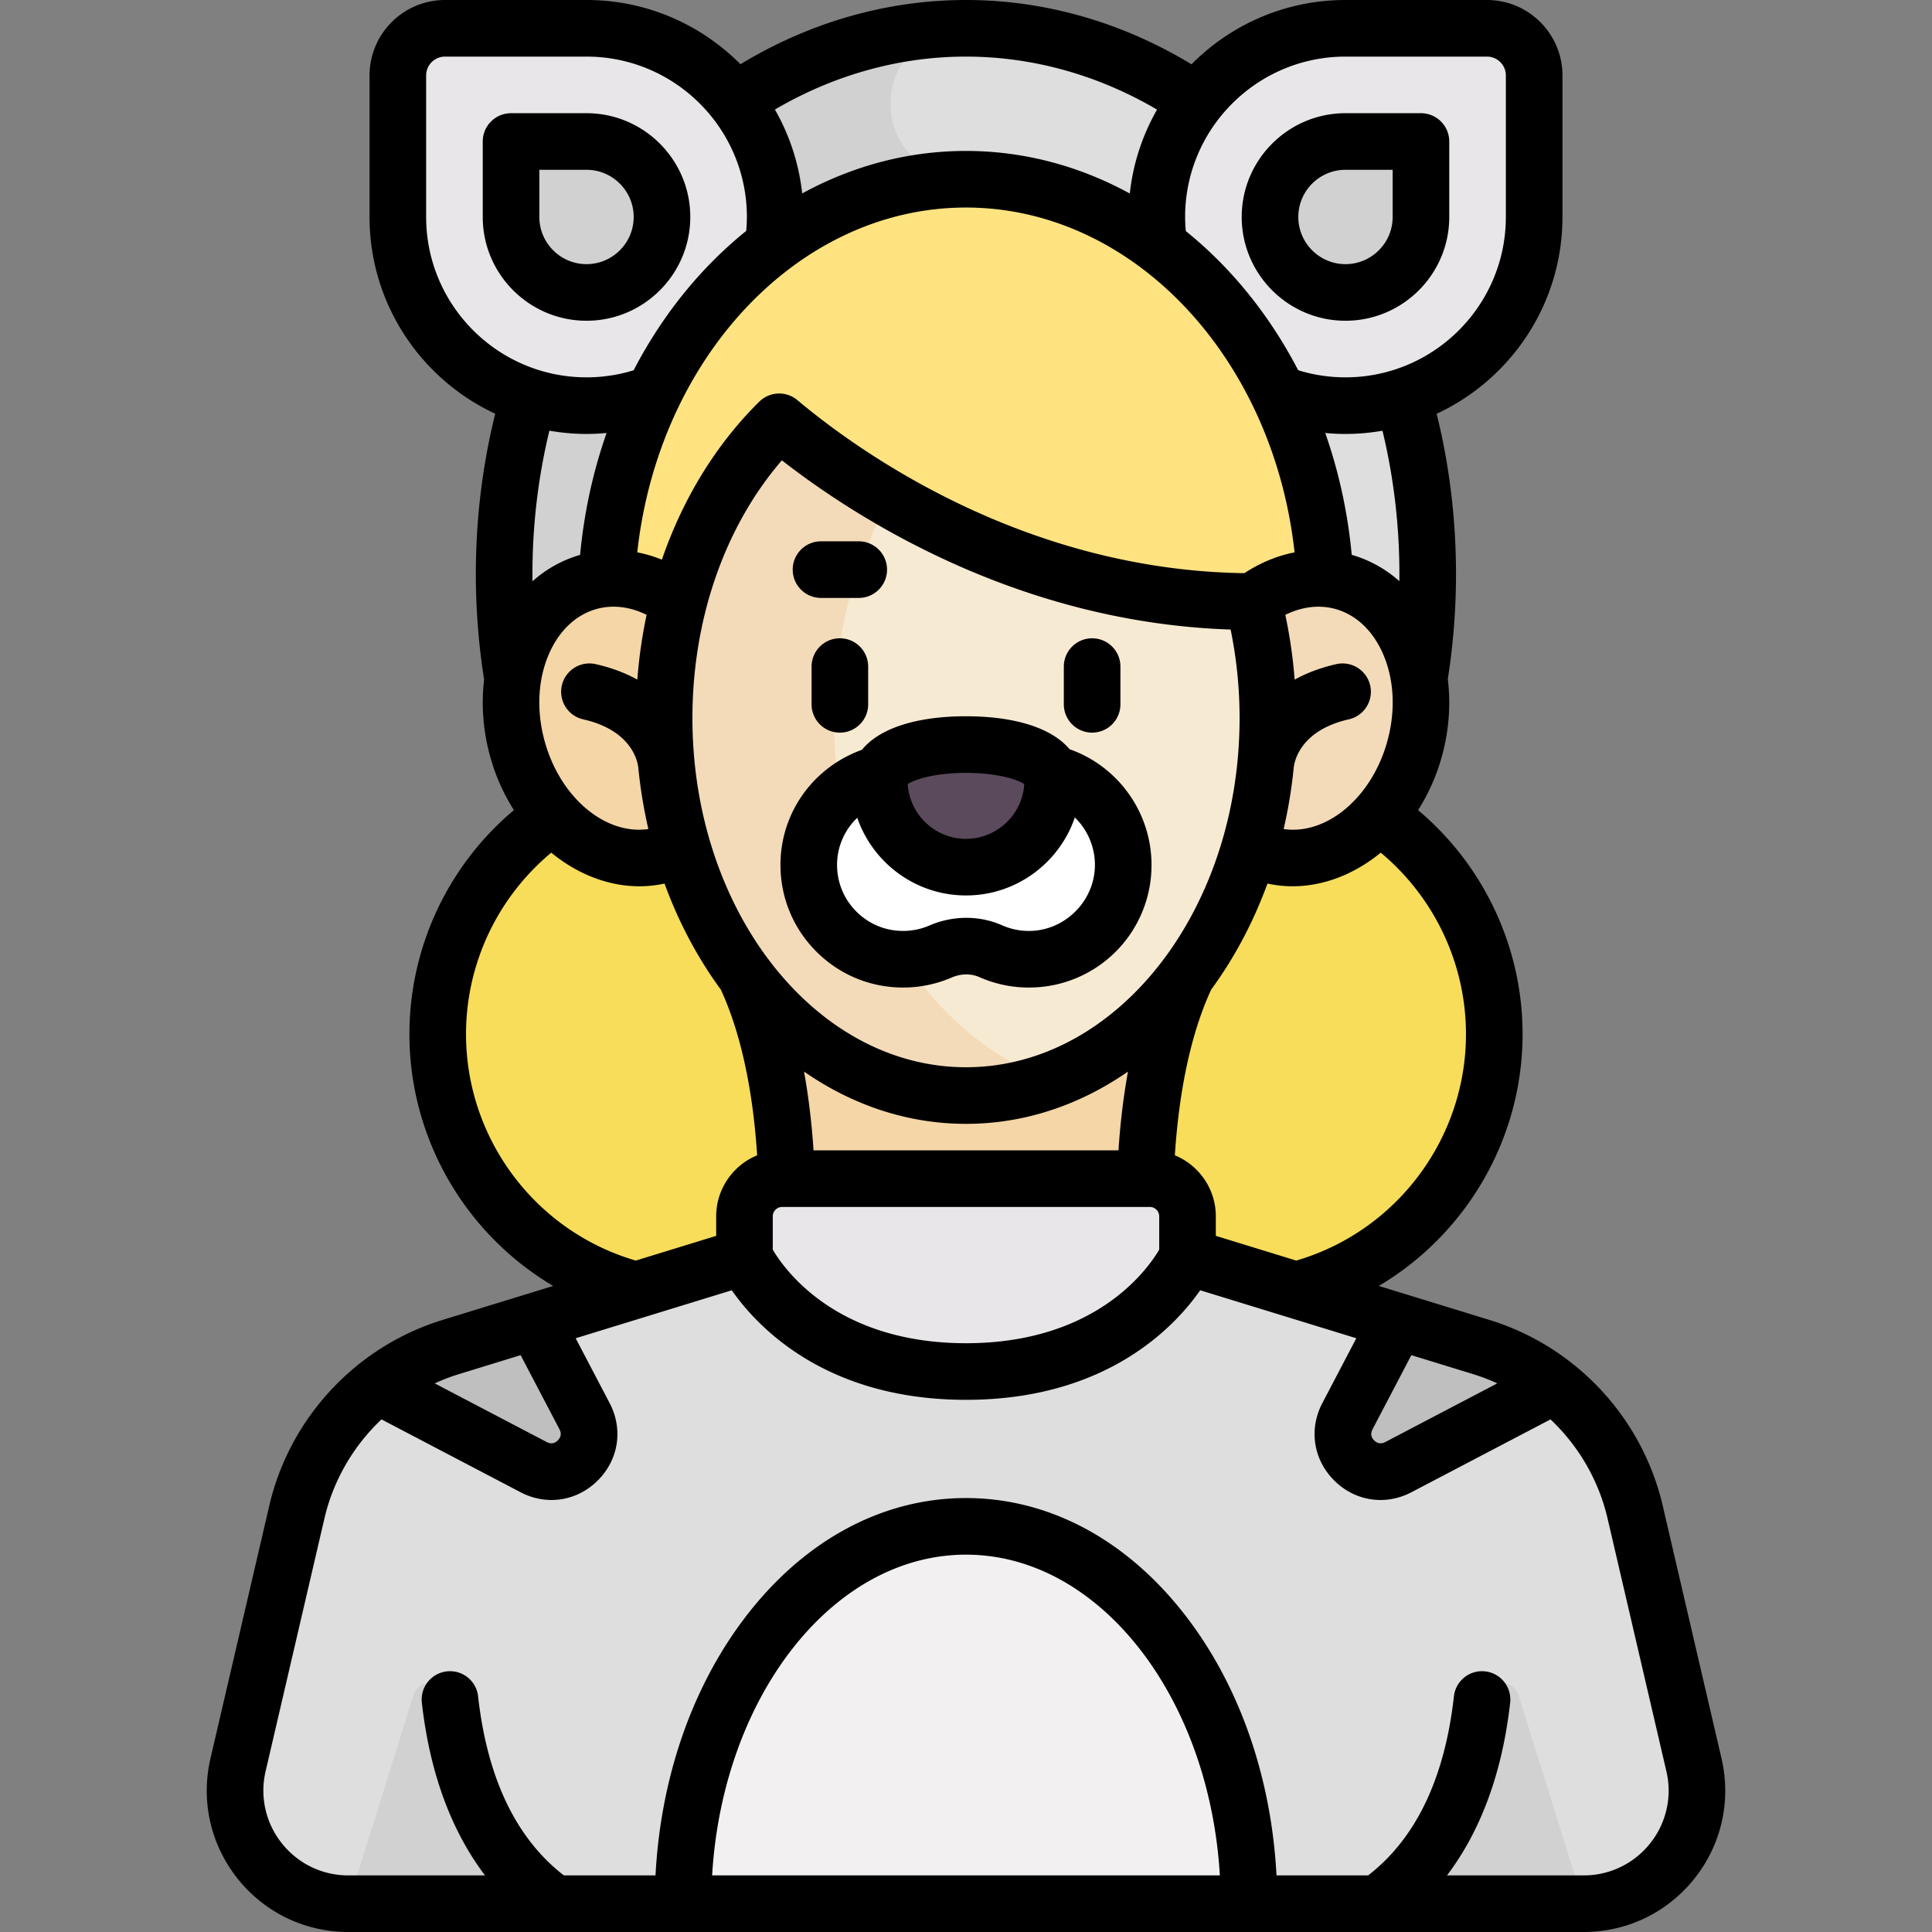 <svg xmlns="http://www.w3.org/2000/svg" version="1.1" xmlns:xlink="http://www.w3.org/1999/xlink" width="50" height="50" x="0" y="0" viewBox="0 0 512 512" style="enable-background:new 0 0 512 512" xml:space="preserve"><rect x="0" y="0" width="512" height="512" fill="#808080" stroke="none"/><g><circle cx="326" cy="274.06" r="70" fill="#F7DD5A" opacity="1" data-original="#f7dd5a"></circle><circle cx="186" cy="274.06" r="70" fill="#F7DD5A" opacity="1" data-original="#f7dd5a"></circle><path fill="#DEDEDE" d="m448.915 467.702-15.583-66.977a59.99 59.99 0 0 0-21.383-33.587h-29.11l-12.567-17.006-66.549-20.451h-95.447l-66.549 20.451-12.567 17.006h-29.11a59.985 59.985 0 0 0-21.383 33.587l-15.583 66.978c-4.376 18.811 9.906 36.797 29.22 36.797H181l74.999-29.926L331 504.5h88.696c19.314 0 33.596-17.986 29.219-36.798z" opacity="1" data-original="#dedede"></path><path fill="#BFBFBF" d="m370.581 388.808 41.368-21.671a59.921 59.921 0 0 0-19.431-10.169l-22.246-6.836-13.19 25.178c-4.548 8.683 4.816 18.047 13.499 13.498zM141.419 388.808l-41.368-21.671a59.921 59.921 0 0 1 19.431-10.169l22.246-6.836 13.19 25.178c4.548 8.683-4.816 18.047-13.499 13.498z" opacity="1" data-original="#bfbfbf"></path><path fill="#F2F0F1" d="M256 404.5c-41.421 0-75 44.771-75 100h150c0-55.229-33.579-100-75-100z" opacity="1" data-original="#f2f0f1"></path><path fill="#D1D1D1" d="m92.304 504.5 17.204-55.059c1.616-5.172 9.137-4.439 9.739.946 2.095 18.732 8.865 40.937 27.681 54.113zM419.696 504.5l-17.204-55.059c-1.616-5.172-9.137-4.439-9.739.946-2.095 18.732-8.865 40.937-27.681 54.113z" opacity="1" data-original="#d1d1d1"></path><path fill="#F5D6A7" d="M314.308 258.79H197.692c13.648 29.21 10.585 70.891 10.585 70.891s7.362 23.787 47.723 23.787 47.723-23.787 47.723-23.787S300.66 288 314.308 258.79z" opacity="1" data-original="#f5d6a7"></path><path fill="#E8E6E8" d="M304.706 312.351h-97.411c-5.523 0-10 4.477-10 10v10.705s14.118 30.412 58.706 30.412c44.587 0 58.706-30.412 58.706-30.412v-10.705c-.001-5.523-4.479-10-10.001-10z" opacity="1" data-original="#e8e6e8"></path><path fill="#DEDEDE" d="M374.417 188.655c2.569-11.668 3.94-23.907 3.94-36.526 0-79.876-54.79-144.629-122.378-144.629-67.587 0-122.378 64.752-122.378 144.629 0 12.619 1.371 24.858 3.94 36.526z" opacity="1" data-original="#dedede"></path><path fill="#D1D1D1" d="M255.979 7.5c-67.587 0-122.378 64.752-122.378 144.629 0 12.618 1.371 24.858 3.94 36.526h118.438V47.5c-11.046 0-20-8.954-20-20s8.954-20 20-20z" opacity="1" data-original="#d1d1d1"></path><path fill="#E8E6E8" d="M406.568 57.5V20c0-6.904-5.596-12.5-12.5-12.5h-37.5c-27.614 0-50 22.386-50 50s22.386 50 50 50 50-22.386 50-50zM105.432 57.5V20c0-6.904 5.596-12.5 12.5-12.5h37.5c27.614 0 50 22.386 50 50s-22.386 50-50 50-50-22.386-50-50z" opacity="1" data-original="#e8e6e8"></path><path fill="#D1D1D1" d="M155.433 77.5c-11.028 0-20-8.972-20-20v-20h20c11.028 0 20 8.972 20 20s-8.973 20-20 20zM356.567 77.5c11.028 0 20-8.972 20-20v-20h-20c-11.028 0-20 8.972-20 20s8.973 20 20 20z" opacity="1" data-original="#d1d1d1"></path><path fill="#FFE380" d="M348.265 188.655a132.326 132.326 0 0 0 3.07-28.461c0-62.239-42.692-112.694-95.356-112.694s-95.356 50.455-95.356 112.694c0 9.832 1.068 19.369 3.07 28.461z" opacity="1" data-original="#ffe380"></path><ellipse cx="166" cy="190.331" fill="#F5D6A7" rx="30" ry="37.5" transform="rotate(-14.98 165.962 190.146)" opacity="1" data-original="#f5d6a7"></ellipse><ellipse cx="346" cy="190.331" fill="#F3DBB9" rx="37.5" ry="30" transform="rotate(-74.99 346.043 190.285)" opacity="1" data-original="#f3dbb9"></ellipse><path fill="#F7EAD3" d="M206.489 111.781C187.92 130.093 176 158.471 176 190.331c0 55.229 35.817 100 80 100s80-44.771 80-100c0-10.784-1.371-21.166-3.898-30.897-62.639 0-109.537-34.165-125.613-47.653z" opacity="1" data-original="#f7ead3"></path><path fill="#F3DBB9" d="M221 190.331c0-21.659 5.518-41.7 14.88-58.071-13.449-7.806-23.494-15.532-29.391-20.48C187.92 130.093 176 158.472 176 190.331c0 55.229 35.817 100 80 100 7.813 0 15.362-1.406 22.5-4.016-33.228-12.151-57.5-50.521-57.5-95.984z" opacity="1" data-original="#f3dbb9"></path><path fill="#FFFFFF" d="M272.667 204.207h-32.961c-13.74 0-25.192 10.93-25.371 24.668-.181 13.959 11.08 25.332 24.998 25.332 3.521 0 6.872-.729 9.91-2.043 4.255-1.841 9.086-1.958 13.326-.082a24.93 24.93 0 0 0 10.803 2.116c13.302-.367 24.092-11.3 24.292-24.606.21-13.984-11.062-25.385-24.997-25.385z" opacity="1" data-original="#ffffff"></path><path fill="#5B4A5B" d="M278.969 206.833c0 12.686-10.284 22.969-22.969 22.969s-22.969-10.284-22.969-22.969 45.938-12.686 45.938 0z" opacity="1" data-original="#5b4a5b"></path><path d="m456.22 466.003-15.583-66.978c-5.427-23.328-23.021-42.19-45.916-49.227l-29.322-9.011c23.123-13.709 38.101-38.935 38.101-66.728 0-22.958-10.248-44.705-27.689-59.365a52.789 52.789 0 0 0 6.411-14.658c1.8-6.719 2.27-13.558 1.459-20.072a179.05 179.05 0 0 0 2.176-27.836c0-14.468-1.727-28.723-5.129-42.47 19.666-9.146 33.34-29.08 33.34-52.159V20c0-11.028-8.972-20-20-20h-37.5c-15.942 0-30.386 6.525-40.812 17.041C297.378 5.885 276.846 0 255.979 0c-20.855 0-41.38 5.879-59.751 17.024C185.804 6.518 171.367 0 155.433 0h-37.5c-11.028 0-20 8.972-20 20v37.5c0 23.065 13.657 42.99 33.304 52.143-3.405 13.75-5.136 28.01-5.136 42.486 0 9.396.744 18.806 2.2 27.983-.786 6.47-.31 13.257 1.477 19.926a52.81 52.81 0 0 0 6.408 14.653c-17.451 14.66-27.685 36.373-27.685 59.37 0 27.844 14.963 53.035 38.093 66.73l-29.314 9.008c-22.895 7.036-40.489 25.897-45.916 49.226L55.78 466.002c-2.608 11.208 0 22.805 7.157 31.817C70.092 506.831 80.796 512 92.304 512h327.392c11.507 0 22.211-5.169 29.368-14.181 7.155-9.012 9.764-20.609 7.156-31.816zm-59.428-99.392L367.1 382.164c-1.345.707-2.334.146-2.927-.446s-1.152-1.582-.447-2.928l10.299-19.659 16.29 5.006a51.962 51.962 0 0 1 6.477 2.474zm-8.292-92.55c0 27.719-18.461 52.275-44.985 60.002l-21.31-6.549v-5.163c0-7.298-4.493-13.559-10.856-16.182.855-13.309 3.289-30.199 9.63-43.926 6.09-8.298 11.145-17.764 14.912-28.088 2.208.475 4.428.718 6.64.718 8.313 0 16.494-3.25 23.376-8.907 14.225 11.83 22.593 29.468 22.593 48.095zm-244.233-77.907c-2.154-8.036-1.71-16.182 1.25-22.936 2.707-6.179 7.224-10.393 12.72-11.865 4.229-1.134 8.772-.561 13.119 1.583a130.338 130.338 0 0 0-2.458 17.173c-3.066-1.703-6.734-3.145-11.157-4.132a7.501 7.501 0 0 0-3.265 14.641c13.493 3.01 14.601 11.892 14.683 12.895l-.003-.057a128.353 128.353 0 0 0 2.667 16.247c-11.447 1.671-23.506-8.431-27.556-23.549zM255.979 55c44.199 0 81.413 39.623 87.098 91.383-4.566.886-9.058 2.73-13.294 5.513-58.484-.82-102.241-32.241-118.474-45.861a7.498 7.498 0 0 0-10.087.405c-11.485 11.326-20.258 25.727-25.818 41.874a34.996 34.996 0 0 0-6.524-1.939C174.57 94.62 211.783 55 255.979 55zm111.754 141.154c-4.05 15.119-16.117 25.229-27.553 23.55a128.37 128.37 0 0 0 2.667-16.248l-.003.057c.082-1.003 1.19-9.885 14.683-12.895a7.501 7.501 0 0 0-3.265-14.641c-4.428.988-8.1 2.432-11.168 4.137a129.943 129.943 0 0 0-2.472-17.167c4.354-2.154 8.906-2.73 13.143-1.594 5.495 1.473 10.012 5.687 12.719 11.865 2.959 6.755 3.403 14.9 1.249 22.936zm-183.639 6.033a118.4 118.4 0 0 1-.594-11.856c0-26.285 8.568-50.795 23.7-68.338 20.288 15.789 63.096 43.002 118.926 44.843a116.338 116.338 0 0 1 2.374 23.495 118.384 118.384 0 0 1-.594 11.856c-2.01 19.958-9.025 37.945-19.383 51.841a7.57 7.57 0 0 0-.367.483c-13.194 17.448-31.698 28.32-52.157 28.32-20.458 0-38.962-10.871-52.156-28.319a7.385 7.385 0 0 0-.369-.486c-10.356-13.896-17.37-31.882-19.38-51.839zM256 297.831c15.589 0 30.237-5.041 42.927-13.856-1.33 7.334-2.099 14.488-2.522 20.876h-80.81c-.423-6.388-1.192-13.542-2.522-20.876 12.69 8.816 27.338 13.856 42.927 13.856zm-51.206 24.521c0-1.379 1.122-2.5 2.5-2.5h97.411c1.378 0 2.5 1.121 2.5 2.5v8.818c-3.154 5.362-16.952 24.798-51.206 24.798-34.311 0-48.097-19.5-51.206-24.791v-8.825zm166.063-170.223c0 .628-.012 1.257-.019 1.885a32.253 32.253 0 0 0-12.617-6.976c-1.056-11.321-3.461-22.155-7.018-32.29 1.777.164 3.565.253 5.365.253 3.343 0 6.615-.303 9.804-.853 2.968 12.295 4.485 25.038 4.485 37.981zM356.567 15h37.5c2.757 0 5 2.243 5 5v37.5c0 23.435-19.065 42.5-42.5 42.5-4.288 0-8.495-.637-12.538-1.884-7.592-14.633-17.779-27.206-29.781-36.88a43.116 43.116 0 0 1-.181-3.736c.001-23.435 19.066-42.5 42.5-42.5zm-100.588 0c17.601 0 34.971 4.842 50.652 14.049a57.053 57.053 0 0 0-7.222 22.235C286.175 44.044 271.446 40 255.979 40c-15.451 0-30.167 4.036-43.391 11.263a57.071 57.071 0 0 0-7.229-22.231C221.032 19.837 238.392 15 255.979 15zM112.932 57.5V20c0-2.757 2.243-5 5-5h37.5c23.434 0 42.5 19.065 42.5 42.5a43.04 43.04 0 0 1-.177 3.699c-12.025 9.682-22.231 22.272-29.833 36.929a42.439 42.439 0 0 1-12.49 1.871c-23.434.001-42.5-19.064-42.5-42.499zm42.501 57.5c1.785 0 3.559-.085 5.32-.247-3.557 10.137-5.962 20.974-7.017 32.297a32.265 32.265 0 0 0-12.616 6.999c-.007-.64-.019-1.28-.019-1.92 0-12.948 1.52-25.692 4.489-37.989 3.2.554 6.486.86 9.843.86zM123.5 274.061c0-18.657 8.359-36.267 22.591-48.095 6.882 5.657 15.064 8.907 23.378 8.907 2.212 0 4.432-.242 6.639-.717 3.767 10.324 8.821 19.79 14.912 28.088 6.341 13.726 8.776 30.616 9.63 43.926-6.363 2.622-10.856 8.884-10.856 16.182v5.163l-21.305 6.547c-26.543-7.728-44.989-32.23-44.989-60.001zm-1.814 90.076 16.29-5.006 10.298 19.659c.705 1.346.146 2.334-.447 2.928-.593.593-1.583 1.149-2.928.446l-29.691-15.553a51.916 51.916 0 0 1 6.478-2.474zM188.721 497c2.804-47.469 31.98-85 67.279-85 35.263 0 64.469 37.551 67.276 85zm248.595-8.509a22.382 22.382 0 0 1-17.62 8.509h-36.232c8.959-11.79 14.675-27.291 16.743-45.779a7.5 7.5 0 0 0-6.62-8.287c-4.11-.467-7.827 2.502-8.287 6.619-2.431 21.74-10.086 37.679-22.728 47.447h-24.286c-1.347-25.653-9.561-49.595-23.47-68.001C299.221 408.364 278.333 397 256 397c-22.37 0-43.282 11.396-58.883 32.09-13.872 18.399-22.056 42.301-23.4 67.91H149.43c-12.642-9.768-20.297-25.708-22.728-47.447-.46-4.117-4.168-7.093-8.287-6.619a7.499 7.499 0 0 0-6.62 8.287c2.068 18.488 7.784 33.99 16.743 45.779H92.304c-6.905 0-13.327-3.102-17.621-8.509s-5.859-12.365-4.294-19.091l15.583-66.978c2.371-10.191 7.729-19.285 15.125-26.27l36.841 19.299c2.645 1.386 5.451 2.062 8.22 2.062 4.48-.001 8.859-1.774 12.274-5.189 5.527-5.527 6.754-13.571 3.127-20.495l-9-17.18 41.368-12.712c6.914 9.888 25.071 29.031 62.071 29.031s55.158-19.144 62.071-29.032l41.368 12.713-9 17.181c-3.627 6.924-2.399 14.969 3.128 20.496 3.416 3.416 7.793 5.189 12.274 5.188 2.768 0 5.577-.677 8.22-2.062l36.841-19.299c7.396 6.985 12.754 16.08 15.125 26.271l15.583 66.978a22.368 22.368 0 0 1-4.292 19.089z" fill="#000000" opacity="1" data-original="#000000"></path><path d="M182.932 57.5c0-15.163-12.336-27.5-27.5-27.5h-20a7.5 7.5 0 0 0-7.5 7.5v20c0 15.163 12.336 27.5 27.5 27.5s27.5-12.337 27.5-27.5zm-40 0V45h12.5c6.892 0 12.5 5.607 12.5 12.5s-5.607 12.5-12.5 12.5c-6.892 0-12.5-5.607-12.5-12.5zM356.567 85c15.164 0 27.5-12.337 27.5-27.5v-20a7.5 7.5 0 0 0-7.5-7.5h-20c-15.163 0-27.5 12.337-27.5 27.5s12.337 27.5 27.5 27.5zm0-40h12.5v12.5c0 6.893-5.608 12.5-12.5 12.5s-12.5-5.607-12.5-12.5 5.608-12.5 12.5-12.5zM216.203 252.038c6.155 6.235 14.37 9.669 23.13 9.669 4.471 0 8.807-.896 12.888-2.66 2.427-1.051 5.093-1.09 7.313-.107a32.206 32.206 0 0 0 14.044 2.755 32.415 32.415 0 0 0 31.583-31.991c.211-14.029-8.631-26.563-21.72-31.158-4.612-5.524-14.277-8.727-27.443-8.727-13.291 0-23.015 3.264-27.574 8.885-12.818 4.626-21.413 16.455-21.59 30.074-.112 8.765 3.215 17.025 9.369 23.26zM256 204.818c8.238 0 13.696 1.769 15.44 2.968-.495 8.088-7.231 14.516-15.44 14.516s-14.946-6.428-15.44-14.516c1.744-1.199 7.202-2.968 15.44-2.968zm-28.815 11.897c4.115 11.963 15.473 20.587 28.815 20.587 13.372 0 24.751-8.662 28.842-20.666a17.535 17.535 0 0 1 5.322 12.843c-.139 9.241-7.765 16.967-16.998 17.222a17.364 17.364 0 0 1-7.563-1.478c-6.034-2.669-13.083-2.648-19.339.057a17.355 17.355 0 0 1-6.932 1.428c-4.717 0-9.141-1.85-12.455-5.207a17.375 17.375 0 0 1-5.043-12.527c.063-4.753 2.056-9.104 5.351-12.259zM289.425 194.154a7.5 7.5 0 0 0 7.5-7.5v-10c0-4.143-3.358-7.5-7.5-7.5s-7.5 3.357-7.5 7.5v10a7.5 7.5 0 0 0 7.5 7.5zM217.575 158.457h10c4.142 0 7.5-3.357 7.5-7.5s-3.358-7.5-7.5-7.5h-10c-4.142 0-7.5 3.357-7.5 7.5s3.358 7.5 7.5 7.5zM215.075 176.654v10c0 4.143 3.358 7.5 7.5 7.5s7.5-3.357 7.5-7.5v-10a7.5 7.5 0 0 0-15 0z" fill="#000000" opacity="1" data-original="#000000"></path></g></svg>